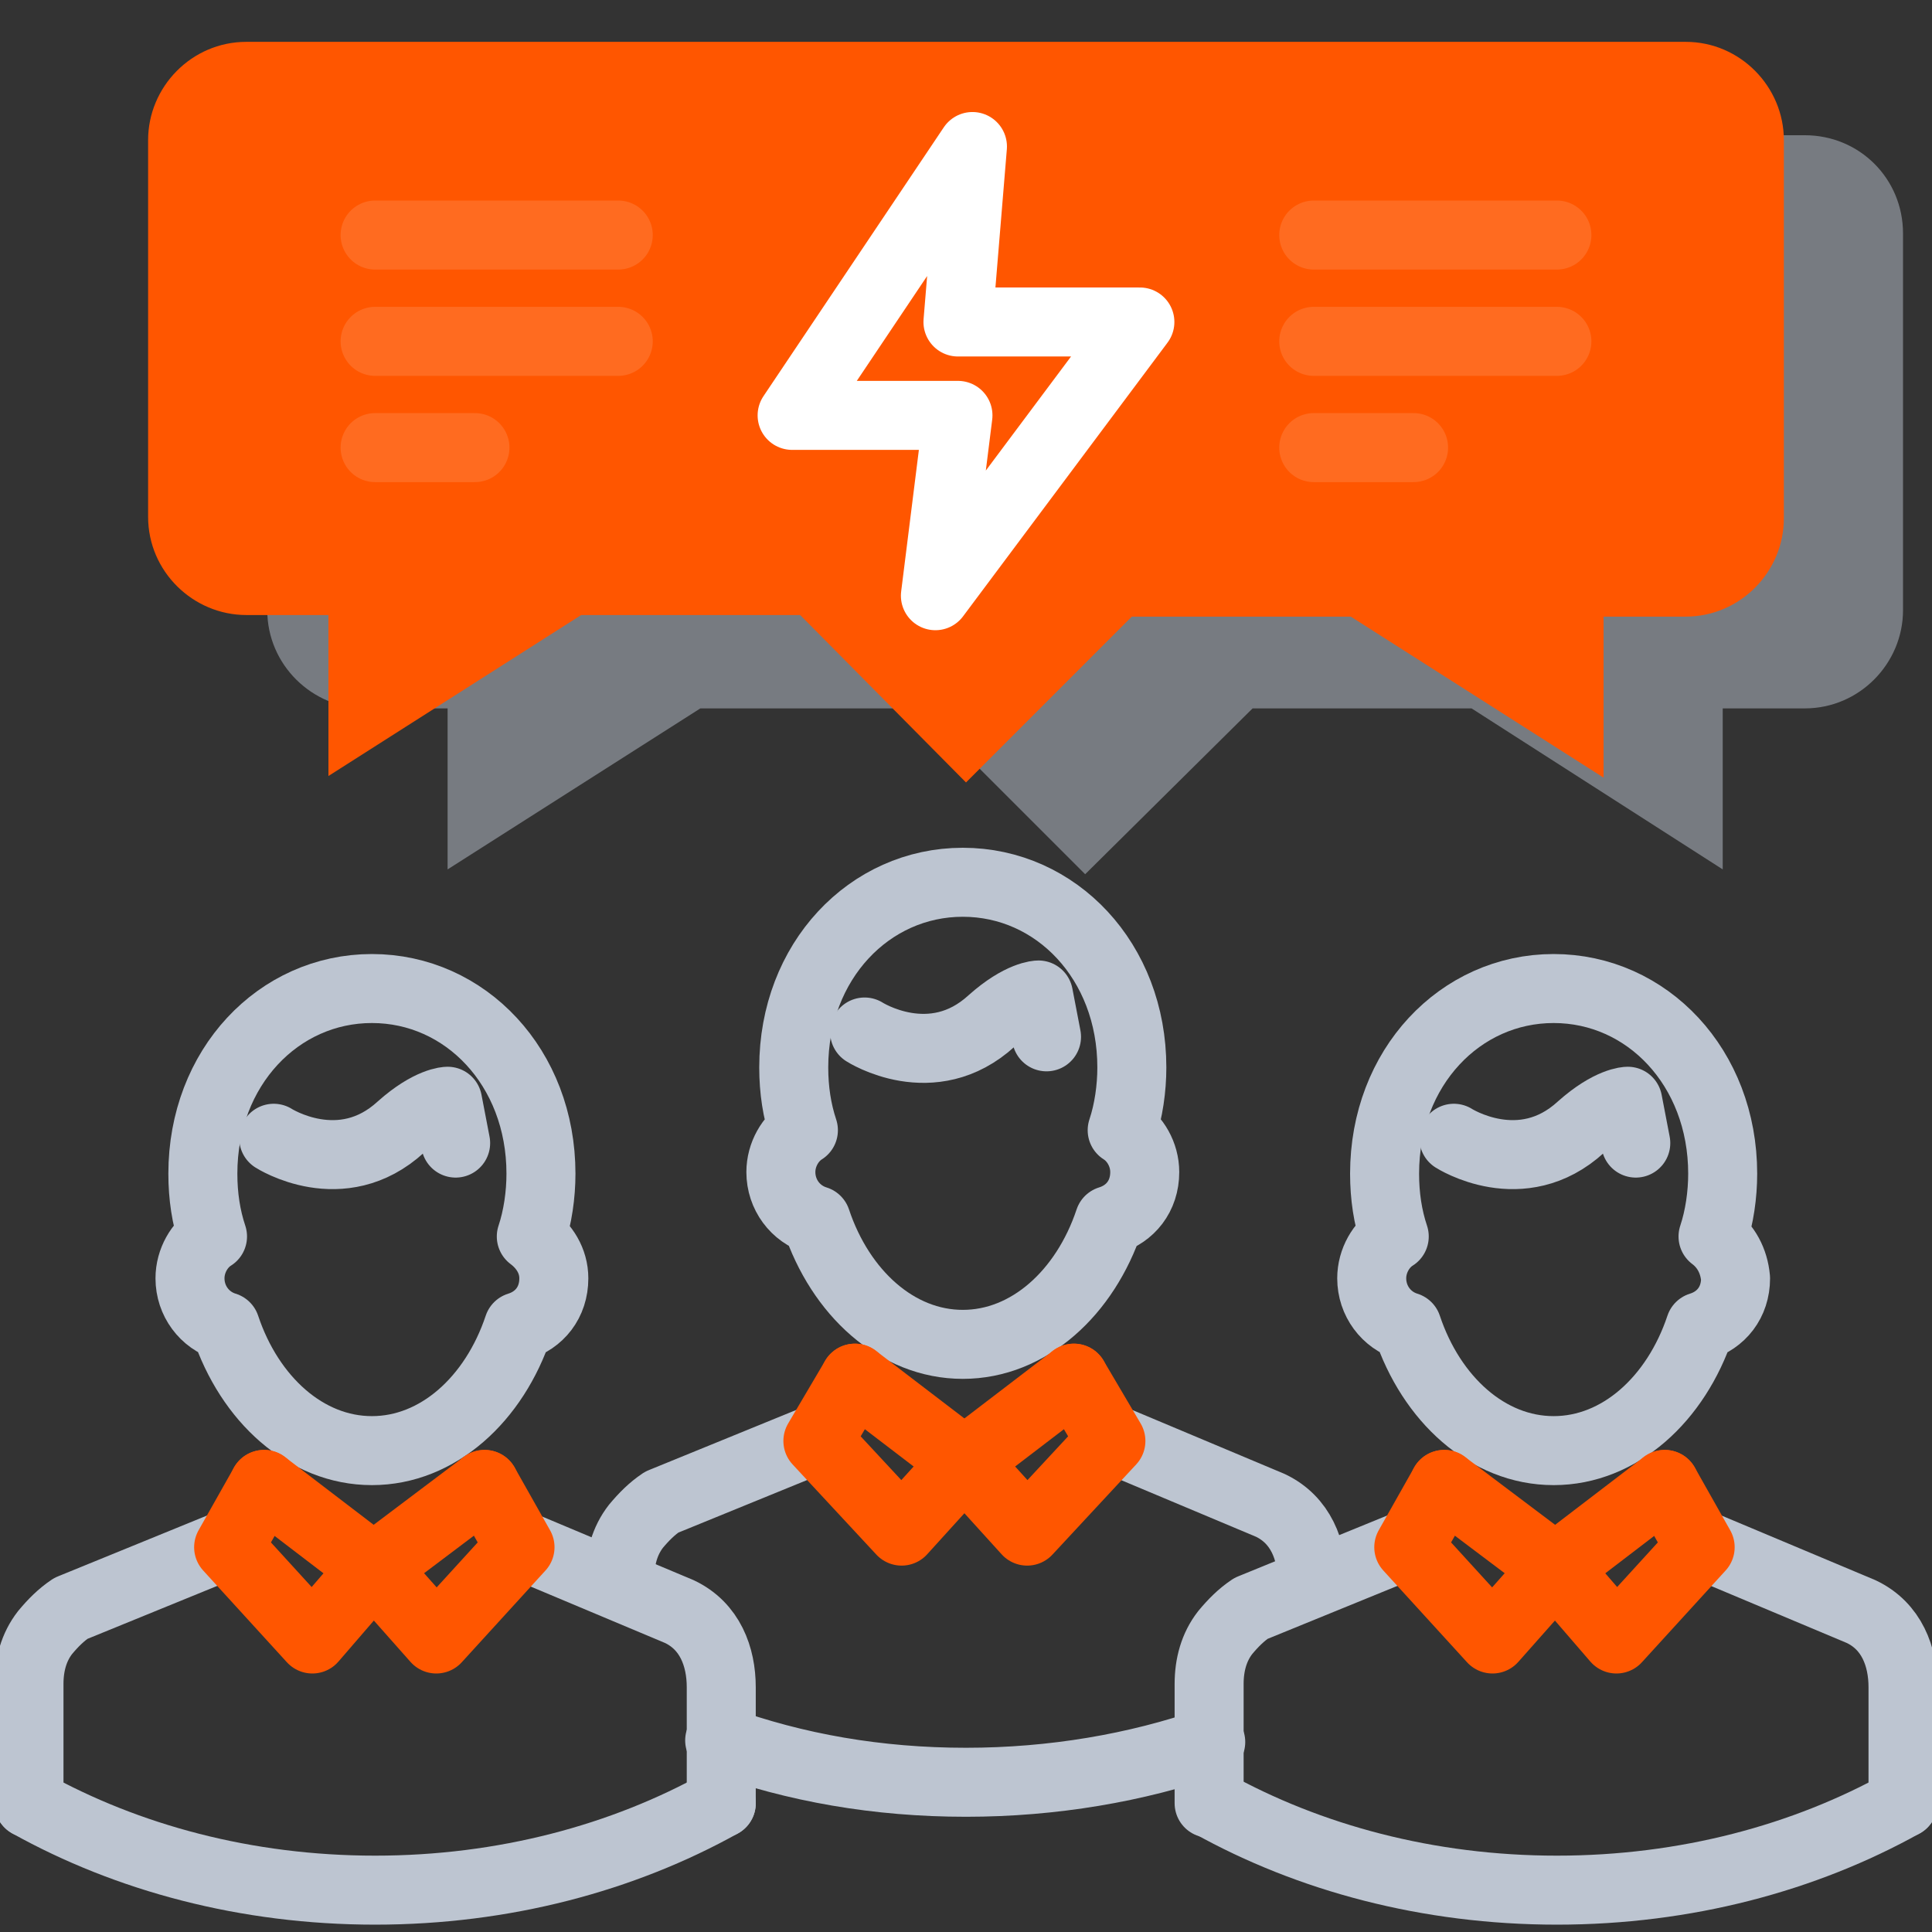 <svg width="56" height="56" viewBox="0 0 56 56" fill="none" xmlns="http://www.w3.org/2000/svg">
<rect x="0" y="0" width="56" height="56" fill="#333333" stroke="none"/>
<g clip-path="url(#clip0)">
<path opacity="0.5" d="M52.314 3.92H10.594C9.007 3.92 7.747 5.227 7.747 6.767V17.687C7.747 19.273 9.054 20.533 10.594 20.533H12.974V25.2L20.3 20.533H26.647L31.454 25.34L36.307 20.533H42.654L49.934 25.2V20.533H52.314C53.9 20.533 55.16 19.227 55.16 17.687V6.767C55.16 5.18 53.9 3.92 52.314 3.92Z" fill="#BDC5D1"/>
<path d="M48.86 1.213H7.14C5.553 1.213 4.293 2.52 4.293 4.06V14.98C4.293 16.567 5.6 17.827 7.14 17.827H9.52V22.493L16.846 17.827H23.193L28 22.68L32.806 17.873H39.153L46.48 22.54V17.873H48.86C50.446 17.873 51.706 16.567 51.706 15.027V4.06C51.706 2.52 50.446 1.213 48.86 1.213Z" fill="#FF5600"/>
<path d="M49.653 35.84C49.84 35.28 49.933 34.627 49.933 34.02C49.933 30.94 47.74 28.653 45.033 28.653C42.326 28.653 40.133 30.94 40.133 34.02C40.133 34.673 40.226 35.28 40.413 35.84C40.04 36.073 39.76 36.54 39.76 37.053C39.76 37.707 40.18 38.267 40.786 38.453C41.486 40.553 43.12 42.047 45.033 42.047C46.946 42.047 48.58 40.553 49.28 38.453C49.886 38.267 50.306 37.753 50.306 37.053C50.26 36.54 50.026 36.12 49.653 35.84Z" stroke="#BDC5D1" stroke-width="2" stroke-miterlimit="10" stroke-linecap="round" stroke-linejoin="round"/>
<path d="M47.414 33.133L47.181 31.92C47.181 31.92 46.667 31.92 45.827 32.667C44.101 34.253 42.141 32.993 42.141 32.993" stroke="#BDC5D1" stroke-width="2" stroke-miterlimit="10" stroke-linecap="round" stroke-linejoin="round"/>
<path d="M49.28 44.753L53.947 46.713C54.834 47.133 55.16 48.02 55.16 48.907V49.093V52.267" stroke="#BDC5D1" stroke-width="2" stroke-miterlimit="10" stroke-linecap="round" stroke-linejoin="round"/>
<path d="M45.08 45.453L46.853 47.507L49.28 44.847L48.253 43.027" stroke="#FF5600" stroke-width="2" stroke-miterlimit="10" stroke-linecap="round" stroke-linejoin="round"/>
<path d="M40.834 44.753L36.26 46.62C35.98 46.807 35.747 47.04 35.514 47.32C35.187 47.74 35.047 48.253 35.047 48.813V52.267" stroke="#BDC5D1" stroke-width="2" stroke-miterlimit="10" stroke-linecap="round" stroke-linejoin="round"/>
<path d="M45.081 45.453L43.261 47.507L40.834 44.847L41.861 43.027" stroke="#FF5600" stroke-width="2" stroke-miterlimit="10" stroke-linecap="round" stroke-linejoin="round"/>
<path d="M48.253 43.027L45.08 45.453" stroke="#FF5600" stroke-width="2" stroke-miterlimit="10" stroke-linecap="round" stroke-linejoin="round"/>
<path d="M41.86 43.027L45.08 45.453" stroke="#FF5600" stroke-width="2" stroke-miterlimit="10" stroke-linecap="round" stroke-linejoin="round"/>
<path d="M55.16 52.267C52.314 53.853 48.86 54.787 45.127 54.787C41.394 54.787 37.94 53.853 35.094 52.267" stroke="#BDC5D1" stroke-width="2" stroke-miterlimit="10" stroke-linecap="round" stroke-linejoin="round"/>
<path d="M32.527 32.76C32.714 32.2 32.807 31.547 32.807 30.94C32.807 27.86 30.614 25.573 27.907 25.573C25.201 25.573 23.007 27.86 23.007 30.94C23.007 31.593 23.101 32.2 23.287 32.76C22.914 32.993 22.634 33.46 22.634 33.973C22.634 34.627 23.054 35.187 23.66 35.373C24.36 37.473 25.994 38.967 27.907 38.967C29.82 38.967 31.454 37.473 32.154 35.373C32.761 35.187 33.181 34.673 33.181 33.973C33.181 33.46 32.901 32.993 32.527 32.76Z" stroke="#BDC5D1" stroke-width="2" stroke-miterlimit="10" stroke-linecap="round" stroke-linejoin="round"/>
<path d="M30.334 30.053L30.101 28.84C30.101 28.84 29.587 28.84 28.747 29.587C27.02 31.173 25.061 29.913 25.061 29.913" stroke="#BDC5D1" stroke-width="2" stroke-miterlimit="10" stroke-linecap="round" stroke-linejoin="round"/>
<path d="M32.153 41.673L36.82 43.633C37.707 44.053 38.033 44.94 38.033 45.827" stroke="#BDC5D1" stroke-width="2" stroke-miterlimit="10" stroke-linecap="round" stroke-linejoin="round"/>
<path d="M27.953 42.373L29.773 44.38L32.2 41.767L31.127 39.947" stroke="#FF5600" stroke-width="2" stroke-miterlimit="10" stroke-linecap="round" stroke-linejoin="round"/>
<path d="M23.753 41.673L19.18 43.54C18.9 43.727 18.667 43.96 18.433 44.24C18.107 44.66 17.967 45.173 17.967 45.733" stroke="#BDC5D1" stroke-width="2" stroke-miterlimit="10" stroke-linecap="round" stroke-linejoin="round"/>
<path d="M27.954 42.373L26.134 44.38L23.707 41.767L24.78 39.947" stroke="#FF5600" stroke-width="2" stroke-miterlimit="10" stroke-linecap="round" stroke-linejoin="round"/>
<path d="M31.127 39.947L27.953 42.373" stroke="#FF5600" stroke-width="2" stroke-miterlimit="10" stroke-linecap="round" stroke-linejoin="round"/>
<path d="M24.78 39.947L27.954 42.373" stroke="#FF5600" stroke-width="2" stroke-miterlimit="10" stroke-linecap="round" stroke-linejoin="round"/>
<path d="M35.094 50.493C32.947 51.24 30.52 51.66 28 51.66C25.434 51.66 23.054 51.24 20.86 50.447" stroke="#BDC5D1" stroke-width="2" stroke-miterlimit="10" stroke-linecap="round" stroke-linejoin="round"/>
<path d="M15.4 35.84C15.587 35.28 15.68 34.627 15.68 34.02C15.68 30.94 13.487 28.653 10.78 28.653C8.073 28.653 5.88 30.94 5.88 34.02C5.88 34.673 5.973 35.28 6.16 35.84C5.787 36.073 5.507 36.54 5.507 37.053C5.507 37.707 5.927 38.267 6.534 38.453C7.234 40.553 8.867 42.047 10.78 42.047C12.694 42.047 14.327 40.553 15.027 38.453C15.633 38.267 16.053 37.753 16.053 37.053C16.053 36.54 15.774 36.12 15.4 35.84Z" stroke="#BDC5D1" stroke-width="2" stroke-miterlimit="10" stroke-linecap="round" stroke-linejoin="round"/>
<path d="M13.207 33.133L12.974 31.92C12.974 31.92 12.46 31.92 11.62 32.667C9.894 34.253 7.934 32.993 7.934 32.993" stroke="#BDC5D1" stroke-width="2" stroke-miterlimit="10" stroke-linecap="round" stroke-linejoin="round"/>
<path d="M15.026 44.753L19.693 46.713C20.58 47.133 20.906 48.02 20.906 48.907V49.093V52.267" stroke="#BDC5D1" stroke-width="2" stroke-miterlimit="10" stroke-linecap="round" stroke-linejoin="round"/>
<path d="M10.826 45.453L12.646 47.507L15.073 44.847L14.046 43.027" stroke="#FF5600" stroke-width="2" stroke-miterlimit="10" stroke-linecap="round" stroke-linejoin="round"/>
<path d="M6.627 44.753L2.053 46.62C1.773 46.807 1.54 47.04 1.307 47.32C0.98 47.74 0.84 48.253 0.84 48.813V52.267" stroke="#BDC5D1" stroke-width="2" stroke-miterlimit="10" stroke-linecap="round" stroke-linejoin="round"/>
<path d="M10.827 45.453L9.054 47.507L6.627 44.847L7.654 43.027" stroke="#FF5600" stroke-width="2" stroke-miterlimit="10" stroke-linecap="round" stroke-linejoin="round"/>
<path d="M14.046 43.027L10.826 45.453" stroke="#FF5600" stroke-width="2" stroke-miterlimit="10" stroke-linecap="round" stroke-linejoin="round"/>
<path d="M7.653 43.027L10.827 45.453" stroke="#FF5600" stroke-width="2" stroke-miterlimit="10" stroke-linecap="round" stroke-linejoin="round"/>
<path d="M20.907 52.267C18.06 53.853 14.607 54.787 10.873 54.787C7.14 54.787 3.687 53.853 0.84 52.267" stroke="#BDC5D1" stroke-width="2" stroke-miterlimit="10" stroke-linecap="round" stroke-linejoin="round"/>
<path d="M28.187 4.247L22.96 12.04H27.767L27.113 17.267L33.04 9.333H27.767L28.187 4.247Z" stroke="white" stroke-width="2" stroke-miterlimit="10" stroke-linecap="round" stroke-linejoin="round"/>
<g opacity="0.5">
<g opacity="0.5">
<path opacity="0.5" d="M38.08 6.813H45.127" stroke="white" stroke-width="2" stroke-miterlimit="10" stroke-linecap="round" stroke-linejoin="round"/>
<path opacity="0.5" d="M38.08 9.894H45.127" stroke="white" stroke-width="2" stroke-miterlimit="10" stroke-linecap="round" stroke-linejoin="round"/>
<path opacity="0.5" d="M38.08 12.974H40.973" stroke="white" stroke-width="2" stroke-miterlimit="10" stroke-linecap="round" stroke-linejoin="round"/>
</g>
<g opacity="0.5">
<path opacity="0.5" d="M10.873 6.813H17.92" stroke="white" stroke-width="2" stroke-miterlimit="10" stroke-linecap="round" stroke-linejoin="round"/>
<path opacity="0.5" d="M10.873 9.894H17.92" stroke="white" stroke-width="2" stroke-miterlimit="10" stroke-linecap="round" stroke-linejoin="round"/>
<path opacity="0.5" d="M10.873 12.974H13.766" stroke="white" stroke-width="2" stroke-miterlimit="10" stroke-linecap="round" stroke-linejoin="round"/>
</g>
</g>
</g>
<defs>
<clipPath id="clip0">
<rect width="56" height="56" fill="white"/>
</clipPath>
</defs>
</svg>
